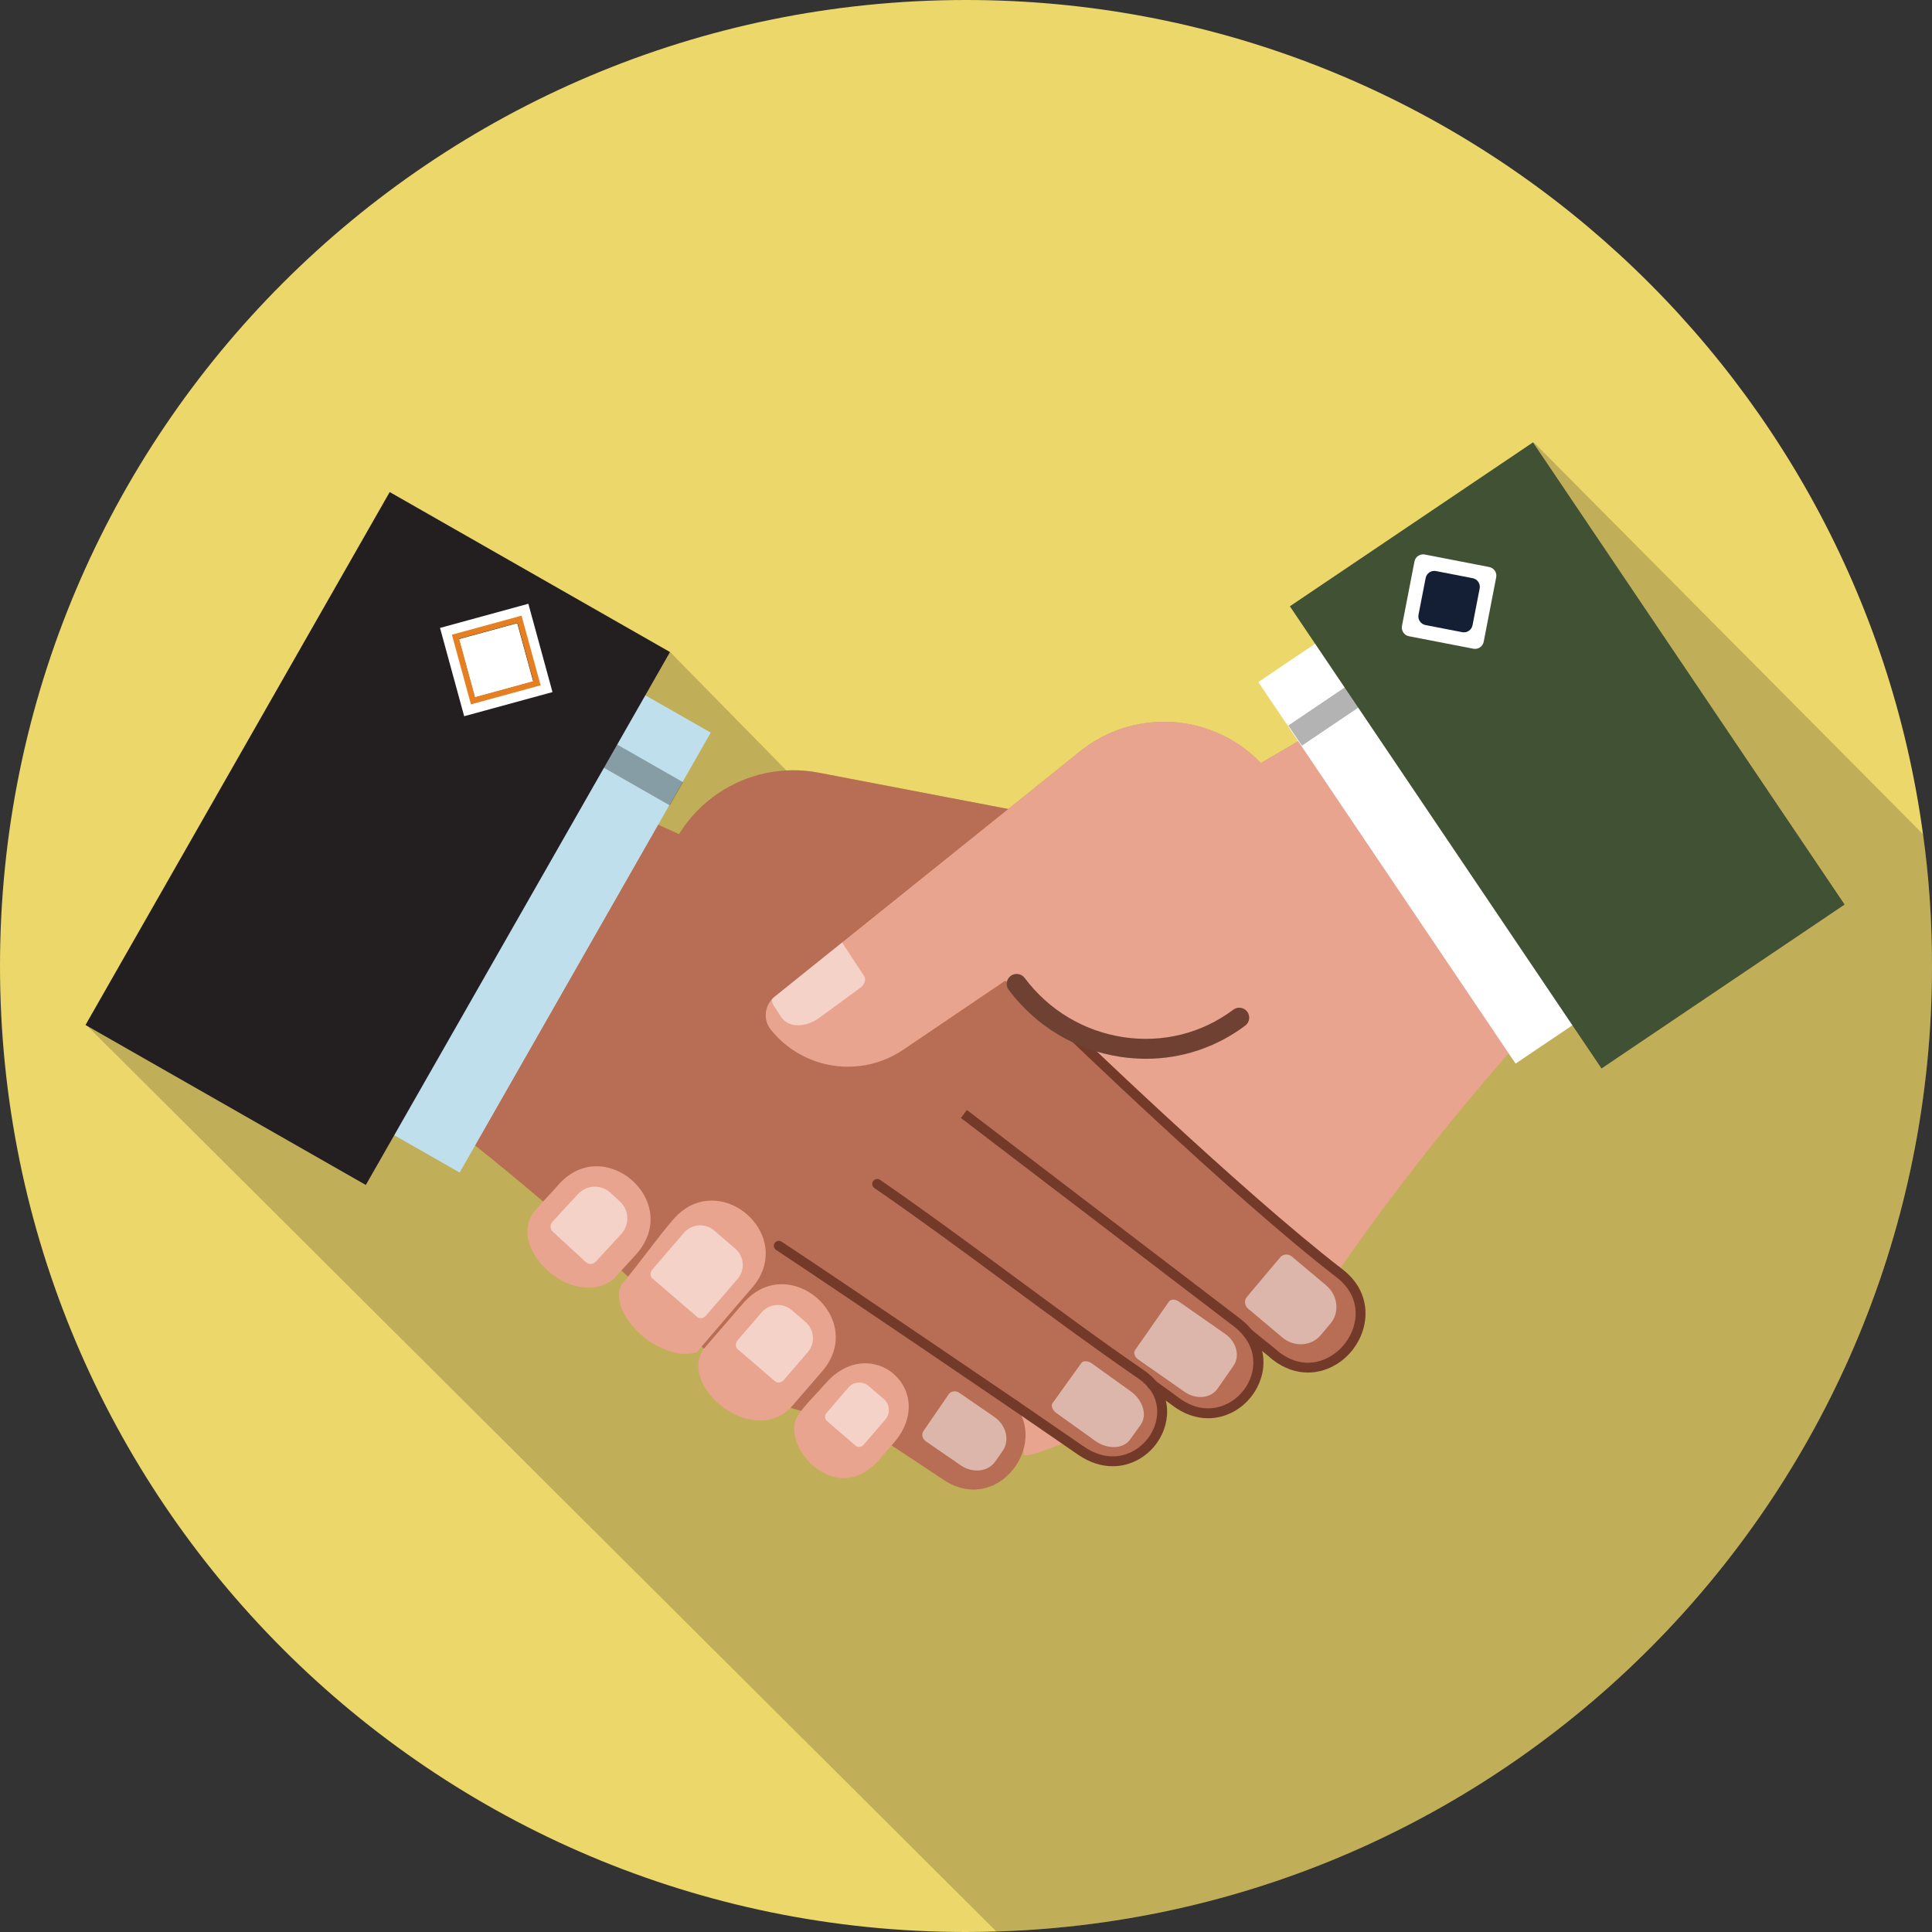 <?xml version="1.0" ?><!DOCTYPE svg  PUBLIC '-//W3C//DTD SVG 1.1//EN'  'http://www.w3.org/Graphics/SVG/1.1/DTD/svg11.dtd'><svg enable-background="new 0 0 512 512" height="512px" id="Layer_1" version="1.1" viewBox="0 0 512 512" width="512px" xml:space="preserve" xmlns="http://www.w3.org/2000/svg" xmlns:xlink="http://www.w3.org/1999/xlink"><rect x="0" y="0" width="512" height="512" fill="#333333" stroke="none"/><g><path d="M512,256c0,138.7-110.285,251.623-247.935,255.871c-2.69,0.078-5.378,0.129-8.065,0.129    C114.612,512,0,397.389,0,256S114.612,0,256,0c129.535,0,236.62,96.204,253.62,221.081C511.208,232.499,512,244.146,512,256z" fill="#ECD76A"/><g><radialGradient cx="260.466" cy="278.875" gradientTransform="matrix(2.56 0 0 2.56 -399.361 -399.36)" gradientUnits="userSpaceOnUse" id="SVGID_1_" r="86.797"><stop offset="0.574" style="stop-color:#130C0E"/><stop offset="0.798" style="stop-color:#130C0E"/><stop offset="1" style="stop-color:#130C0E"/></radialGradient><path d="M512,256c0,138.7-110.285,251.623-247.935,255.871     c0,0-239.748-238.77-241.205-240.23l80.537-141.159l74.24,42.369l30.772,31.334c2.79-0.154,5.657,0.026,8.524,0.589l50.253,9.626     l19.02-15.284c14.49-11.647,35.303-10.061,47.926,3.098l10.035-5.863l-10.473-15.539l15.055-10.164l-6.683-9.906l64.41-43.495     L509.62,221.081C511.208,232.499,512,244.146,512,256z" fill="url(#SVGID_1_)" opacity="0.2"/><g><path d="M318.952,224.303L216.93,204.768c-19.287-3.692-37.92,8.947-41.612,28.237l-1.252,6.529l59.034,6.404      l25.315,2.737l31.325,3.395l2.029,0.213l3.591,0.392c8.444,0.917,16.449-2.316,21.897-8.107c0.507-0.535,0.973-1.09,1.422-1.663      c0.272-0.322,0.53-0.679,0.785-1.02c2.146-2.997,3.683-6.477,4.42-10.313C324.53,228.205,322.315,224.947,318.952,224.303z" fill="#B86D55"/><path d="M366.11,183.583l51.649,75.77c-22.609,23.775-51.487,58.535-72.982,92.455      c-1.817,2.867-71.91,36.72-73.385,33.657L250.8,250.775L366.11,183.583z" fill="#E8A48E"/><g><path d="M275.065,263.855l-34.381,88.962l-9.05,22.582c-0.234,0.858-2.319,1.16-5.43,0.975       c-0.015,0-0.015,0-0.015,0c-4.341-0.235-10.66-1.409-16.676-3.284c-6.13-1.897-11.938-4.522-14.97-7.624       c-2.625-2.676-5.303-5.355-8.02-8.031c-0.21-0.225-0.436-0.438-0.66-0.647c-6.5-6.41-13.24-12.792-20.061-19.046       c-0.34-0.317-0.685-0.619-1.029-0.936c-6.886-6.292-13.851-12.424-20.723-18.295c-13.478-11.475-26.668-21.909-38.383-30.35       l36.695-84.035L275.065,263.855z" fill="#B86D55"/><path d="M260.098,297.286l14.968-33.431c0,0,52.569,52.518,79.915,73.571       c14.6,11.241-2.266,33.143-16.865,21.899C311.582,335.875,260.098,297.286,260.098,297.286z" fill="#B86D55"/><path d="M249.032,326.03l11.065-28.744c18.737,14.306,49.372,37.792,68.112,52.098       c14.647,11.184-2.128,33.156-16.775,21.973C292.695,357.05,267.772,340.337,249.032,326.03z" fill="#B86D55"/><path d="M216.813,336.54c5.218-7.594,10.442-15.185,15.662-22.78c23.226,15.97,46.443,31.932,69.67,47.903       c15.181,10.438-0.475,33.217-15.664,22.775C263.255,368.473,240.035,352.506,216.813,336.54z" fill="#B86D55"/><path d="M191.15,353.203c5.08-7.683,10.165-15.37,15.244-23.055c19.665,13.005,39.33,26.005,58.995,39.013       c15.373,10.162,0.125,33.22-15.247,23.055C230.475,379.21,210.813,366.211,191.15,353.203z" fill="#B86D55"/><path d="M346.61,363.74c-3.038,0-6.232-1.01-9.301-3.369c-1.109-0.978-2.625-2.181-4.09-3.346       c-1.21-0.962-2.42-1.925-3.395-2.75c-0.556-0.47-0.628-1.3-0.155-1.857c0.47-0.555,1.3-0.626,1.857-0.155       c0.958,0.81,2.147,1.752,3.333,2.699c1.492,1.185,3.034,2.411,4.13,3.377c6.734,5.181,13.792,2.434,17.465-2.336       s4.525-12.291-2.28-17.53c-27.09-20.86-73.125-65.363-73.587-65.81c-0.525-0.508-0.538-1.343-0.033-1.866       c0.511-0.524,1.343-0.537,1.865-0.029c0.46,0.445,46.39,44.846,73.365,65.612c7.875,6.064,7.348,15.27,2.76,21.23       C355.74,361.252,351.378,363.737,346.61,363.74z" fill="#733A29"/><path d="M320.15,375.853c-3.075,0-6.351-1.03-9.516-3.448c-0.935-0.71-2.175-1.601-3.399-2.475       c-0.985-0.708-1.958-1.403-2.753-1.995c-0.585-0.434-0.707-1.26-0.27-1.845c0.435-0.583,1.262-0.705,1.847-0.272       c0.78,0.585,1.74,1.27,2.71,1.968c1.25,0.893,2.516,1.797,3.466,2.522c6.902,5.27,13.853,2.688,17.387-1.94       c3.448-4.518,4.083-11.725-2.67-16.883c-18.739-14.305-72.308-55.22-72.308-55.22l1.601-2.096c0,0,53.567,40.914,72.31,55.22       c8.19,6.255,7.383,15.053,3.165,20.576C329.043,373.475,324.825,375.853,320.15,375.853z" fill="#733A29"/><path d="M294.872,388.567c-2.917,0-6.042-0.914-9.137-3.04l-17.478-12.018       c-0.603-0.412-0.753-1.235-0.343-1.833c0.415-0.601,1.237-0.751,1.835-0.341l17.48,12.018c7.21,4.955,14.02,2.118,17.302-2.616       c3.021-4.352,3.465-10.994-2.689-15.301c-11.625-7.991-23.556-16.8-35.098-25.32c-11.518-8.504-23.428-17.298-35.021-25.269       c-0.597-0.411-0.75-1.234-0.337-1.833c0.412-0.6,1.234-0.751,1.832-0.34c11.63,7.998,23.561,16.804,35.096,25.32       c11.52,8.505,23.432,17.302,35.029,25.275c7.306,5.11,7.215,13.41,3.357,18.971       C304.112,385.978,299.787,388.567,294.872,388.567z" fill="#733A29"/><path d="M269,373.74c-0.255,0-0.513-0.073-0.74-0.228c-0.428-0.292-43.157-29.413-62.59-42.265       c-0.607-0.401-0.775-1.219-0.372-1.826c0.402-0.608,1.217-0.776,1.827-0.372c19.45,12.86,62.19,41.989,62.62,42.284       c0.604,0.409,0.76,1.231,0.35,1.831C269.838,373.54,269.42,373.74,269,373.74z" fill="#733A29"/><path d="M301.662,360.291c-0.467-0.326-0.817-0.766-0.982-1.231       c-0.162-0.46-0.125-0.91,0.107-1.245l8.98-12.866c0.482-0.689,1.657-0.706,2.622-0.031l12.29,8.578       c1.45,1.007,2.493,2.469,2.905,4.055c0.41,1.588,0.16,3.173-0.702,4.41l-4.226,6.055c-1.795,2.575-5.692,2.955-8.707,0.853       L301.662,360.291z" fill="#FFFFFF" opacity="0.5"/><path d="M279.985,374.493c-0.513-0.368-0.913-0.855-1.11-1.35       c-0.2-0.495-0.175-0.958,0.055-1.285l7.641-10.645c0.495-0.685,1.76-0.62,2.837,0.15l10.195,7.313       c1.588,1.14,2.765,2.72,3.268,4.393c0.502,1.671,0.29,3.3-0.59,4.524l-2.793,3.894c-1.827,2.549-5.992,2.693-9.303,0.32       L279.985,374.493z" fill="#FFFFFF" opacity="0.5"/><path d="M330.765,346.808c-0.455-0.381-0.75-0.925-0.814-1.505       c-0.063-0.58,0.109-1.153,0.475-1.588l8.845-10.512c0.766-0.905,2.158-0.99,3.11-0.189l9.083,7.639       c3.107,2.62,3.612,7.147,1.117,10.111l-2.58,3.069c-1.2,1.425-2.94,2.289-4.845,2.405c-1.902,0.115-3.813-0.52-5.306-1.781       L330.765,346.808z" fill="#FFFFFF" opacity="0.5"/><path d="M245.405,381.999c-0.46-0.317-0.8-0.786-0.928-1.298       c-0.133-0.515-0.048-1.033,0.232-1.438l6.735-9.803c0.585-0.845,1.84-0.993,2.808-0.325l9.222,6.335       c3.16,2.171,4.186,6.175,2.288,8.938l-1.968,2.865c-0.915,1.328-2.39,2.183-4.104,2.384c-1.721,0.199-3.54-0.271-5.061-1.315       L245.405,381.999z" fill="#FFFFFF" opacity="0.5"/></g><g><g><path d="M202.13,336.606c-0.58,1.571-1.502,3.14-2.82,4.656c-0.369,0.422-0.728,0.845-1.097,1.267        c-4.115,4.748-9.473,11.118-13.588,15.865c-10.075,2.887-23.985-10.57-19.862-18.063c4.194-4.853,9.433-12.3,13.638-17.152        C189.138,310.754,206.92,323.76,202.13,336.606z" fill="#E8A48E"/><path d="M187.115,348.63c-0.315,0.368-0.74,0.613-1.181,0.685        c-0.439,0.071-0.854-0.038-1.167-0.301l-11.893-10.236c-0.64-0.551-0.625-1.617,0.032-2.38l8.351-9.701        c0.982-1.141,2.38-1.846,3.882-1.959c1.503-0.112,2.99,0.376,4.133,1.36l5.595,4.817c1.143,0.984,1.848,2.38,1.96,3.882        c0.113,1.504-0.377,2.99-1.359,4.131L187.115,348.63z" fill="#FFFFFF" opacity="0.5"/></g><g><path d="M217.865,363.436c-2.78,3.219-5.565,6.437-8.351,9.654c-10.479,10.48-29.912-5.987-22.989-15.655        c3.47-4.025,6.965-8.06,10.447-12.085C209.03,331.41,229.935,349.494,217.865,363.436z" fill="#E8A48E"/><path d="M207.76,365.675c-0.317,0.37-0.747,0.62-1.189,0.695        c-0.442,0.075-0.865-0.031-1.17-0.295l-9.931-8.549c-0.64-0.551-0.62-1.623,0.045-2.394l6.308-7.327        c0.982-1.143,2.38-1.848,3.883-1.96c1.502-0.112,2.99,0.378,4.133,1.36l3.632,3.127c2.378,2.047,2.646,5.635,0.598,8.014        L207.76,365.675z" fill="#FFFFFF" opacity="0.5"/></g><g><path d="M233.24,386.56c1.185-1.408,2.41-2.78,3.612-4.17c12.065-13.933-6.083-29.61-18.147-15.679        c-2.396,2.766-5.11,5.282-7.183,8.295C206.29,382.603,221.495,400.507,233.24,386.56z" fill="#E8A48E"/><path d="M228.843,382.915c-0.266,0.306-0.641,0.496-1.045,0.526        c-0.405,0.03-0.803-0.102-1.11-0.366l-7.51-6.464c-0.641-0.55-0.71-1.515-0.16-2.154l5.787-6.726        c0.668-0.775,1.615-1.253,2.636-1.329c1.017-0.076,2.027,0.255,2.802,0.923l3.982,3.427c1.613,1.39,1.795,3.823,0.405,5.437        L228.843,382.915z" fill="#FFFFFF" opacity="0.5"/></g><g><path d="M168.785,332.175c-1.33,1.545-4.646,5.053-5.976,6.594c-10.597,9.057-29.935-8.621-20.574-18.438        c1.279-1.478,4.364-4.76,5.645-6.238C159.935,300.15,180.843,318.232,168.785,332.175z" fill="#E8A48E"/><path d="M157.895,334.35c-0.335,0.367-0.805,0.587-1.302,0.61        c-0.495,0.025-0.978-0.151-1.338-0.485l-8.75-8.058c-0.758-0.694-0.8-1.879-0.095-2.644l6.71-7.288        c2.3-2.499,6.165-2.684,8.63-0.414l2.558,2.355c1.183,1.09,1.883,2.612,1.938,4.232c0.055,1.617-0.53,3.201-1.635,4.4        L157.895,334.35z" fill="#FFFFFF" opacity="0.5"/></g><g><path d="M340.375,209.746l-49.145,33.319l-21.078,14.283l-26.093,17.676l-1.688,1.132l-2.992,2.032        c-7.03,4.762-15.62,5.658-23.149,3.099c-0.686-0.238-1.36-0.513-2.03-0.803c-0.397-0.16-0.78-0.357-1.175-0.542        c-3.298-1.635-6.278-3.996-8.732-7.042c-1.926-2.375-1.783-5.75,0.188-7.982c0.225-0.276,0.47-0.527,0.762-0.751        l17.926-14.401l63.047-50.65c15.315-12.308,37.697-9.867,50.005,5.447L340.375,209.746z" fill="#E8A48E"/><path d="M303.685,280.587c-2.25,0-4.52-0.17-6.795-0.515c-11.835-1.795-22.335-8.097-29.574-17.751        c-0.875-1.165-0.641-2.819,0.524-3.694c1.17-0.873,2.82-0.636,3.695,0.527c6.405,8.54,15.689,14.115,26.145,15.7        c10.44,1.585,20.793-1,29.16-7.275c1.165-0.876,2.82-0.636,3.69,0.526c0.875,1.166,0.64,2.82-0.525,3.692        C322.325,277.563,313.168,280.587,303.685,280.587z" fill="#6E4133"/><path d="M229.143,260.264c-0.186,0.58-0.605,1.121-1.16,1.516l-10.854,7.955        c-1.796,1.304-3.851,2.016-5.753,1.978c-1.885-0.027-3.44-0.805-4.325-2.152l-1.912-2.913        c-0.343-0.527-0.567-1.107-0.657-1.73c0.225-0.276,0.47-0.527,0.762-0.751l17.926-14.401l5.857,8.955        C229.3,259.129,229.34,259.683,229.143,260.264z" fill="#FFFFFF" opacity="0.5"/></g></g><g><g><rect fill="#C0DFED" height="30.707" transform="matrix(-0.496 0.869 -0.869 -0.496 424.908 242.964)" width="134.163" x="74.826" y="229.504"/><rect height="30.706" opacity="0.3" transform="matrix(-0.496 0.868 -0.868 -0.496 424.287 159.394)" width="7.089" x="162.328" y="187.512"/></g><g><rect fill="#231F20" height="85.485" transform="matrix(-0.496 0.869 -0.869 -0.496 342.968 245.34)" width="162.519" x="18.989" y="179.509"/><g><rect fill="#FFFFFF" height="16.036" transform="matrix(0.264 0.965 -0.965 0.264 265.524 1.909)" width="16.034" x="123.494" y="166.889"/><path d="M146.415,183.411l-6.397-23.409l-23.407,6.404l6.399,23.4L146.415,183.411z M142.02,180.904         l-16.507,4.514L121,168.914l16.505-4.512L142.02,180.904z" fill="#FFFFFF"/><path d="M143.268,181.615l-5.05-18.459l-18.458,5.05l5.045,18.453L143.268,181.615z M137.13,165.059         l4.23,15.466l-15.471,4.23l-4.228-15.465L137.13,165.059z" fill="#E67E22"/></g></g></g><g><g><rect fill="#FFFFFF" height="27.916" transform="matrix(0.559 0.829 -0.829 0.559 352.383 -215.963)" width="121.965" x="318.396" y="209.599"/><polygon opacity="0.3" points="368.16,181.991 364.55,176.65 341.415,192.268 345.02,197.607       "/></g><g><rect fill="#405134" height="77.712" transform="matrix(0.559 0.829 -0.829 0.559 348.999 -256.26)" width="147.743" x="341.726" y="161.363"/><g><path d="M390.46,171.919c1.265,0.245,2.49-0.582,2.735-1.847l3.313-17.067c0.245-1.265-0.58-2.49-1.846-2.736         l-17.077-3.318c-0.607-0.118-1.237,0.01-1.753,0.357c-0.512,0.345-0.867,0.882-0.984,1.49l-3.311,17.076         c-0.117,0.608,0.011,1.238,0.355,1.75c0.348,0.514,0.885,0.868,1.492,0.985L390.46,171.919z M379.008,152.005l12.447,2.417         l-2.415,12.448l-12.45-2.417L379.008,152.005z" fill="#FFFFFF"/><path d="M377.768,165.647c-0.607-0.119-1.146-0.473-1.49-0.986c-0.348-0.512-0.475-1.143-0.357-1.75         l1.89-9.729c0.245-1.265,1.471-2.091,2.735-1.845l9.732,1.89c0.61,0.118,1.146,0.473,1.49,0.985         c0.348,0.514,0.475,1.144,0.357,1.751l-1.89,9.726c-0.245,1.265-1.471,2.091-2.735,1.845L377.768,165.647z" fill="#141F35"/></g></g></g></g></g></g></svg>